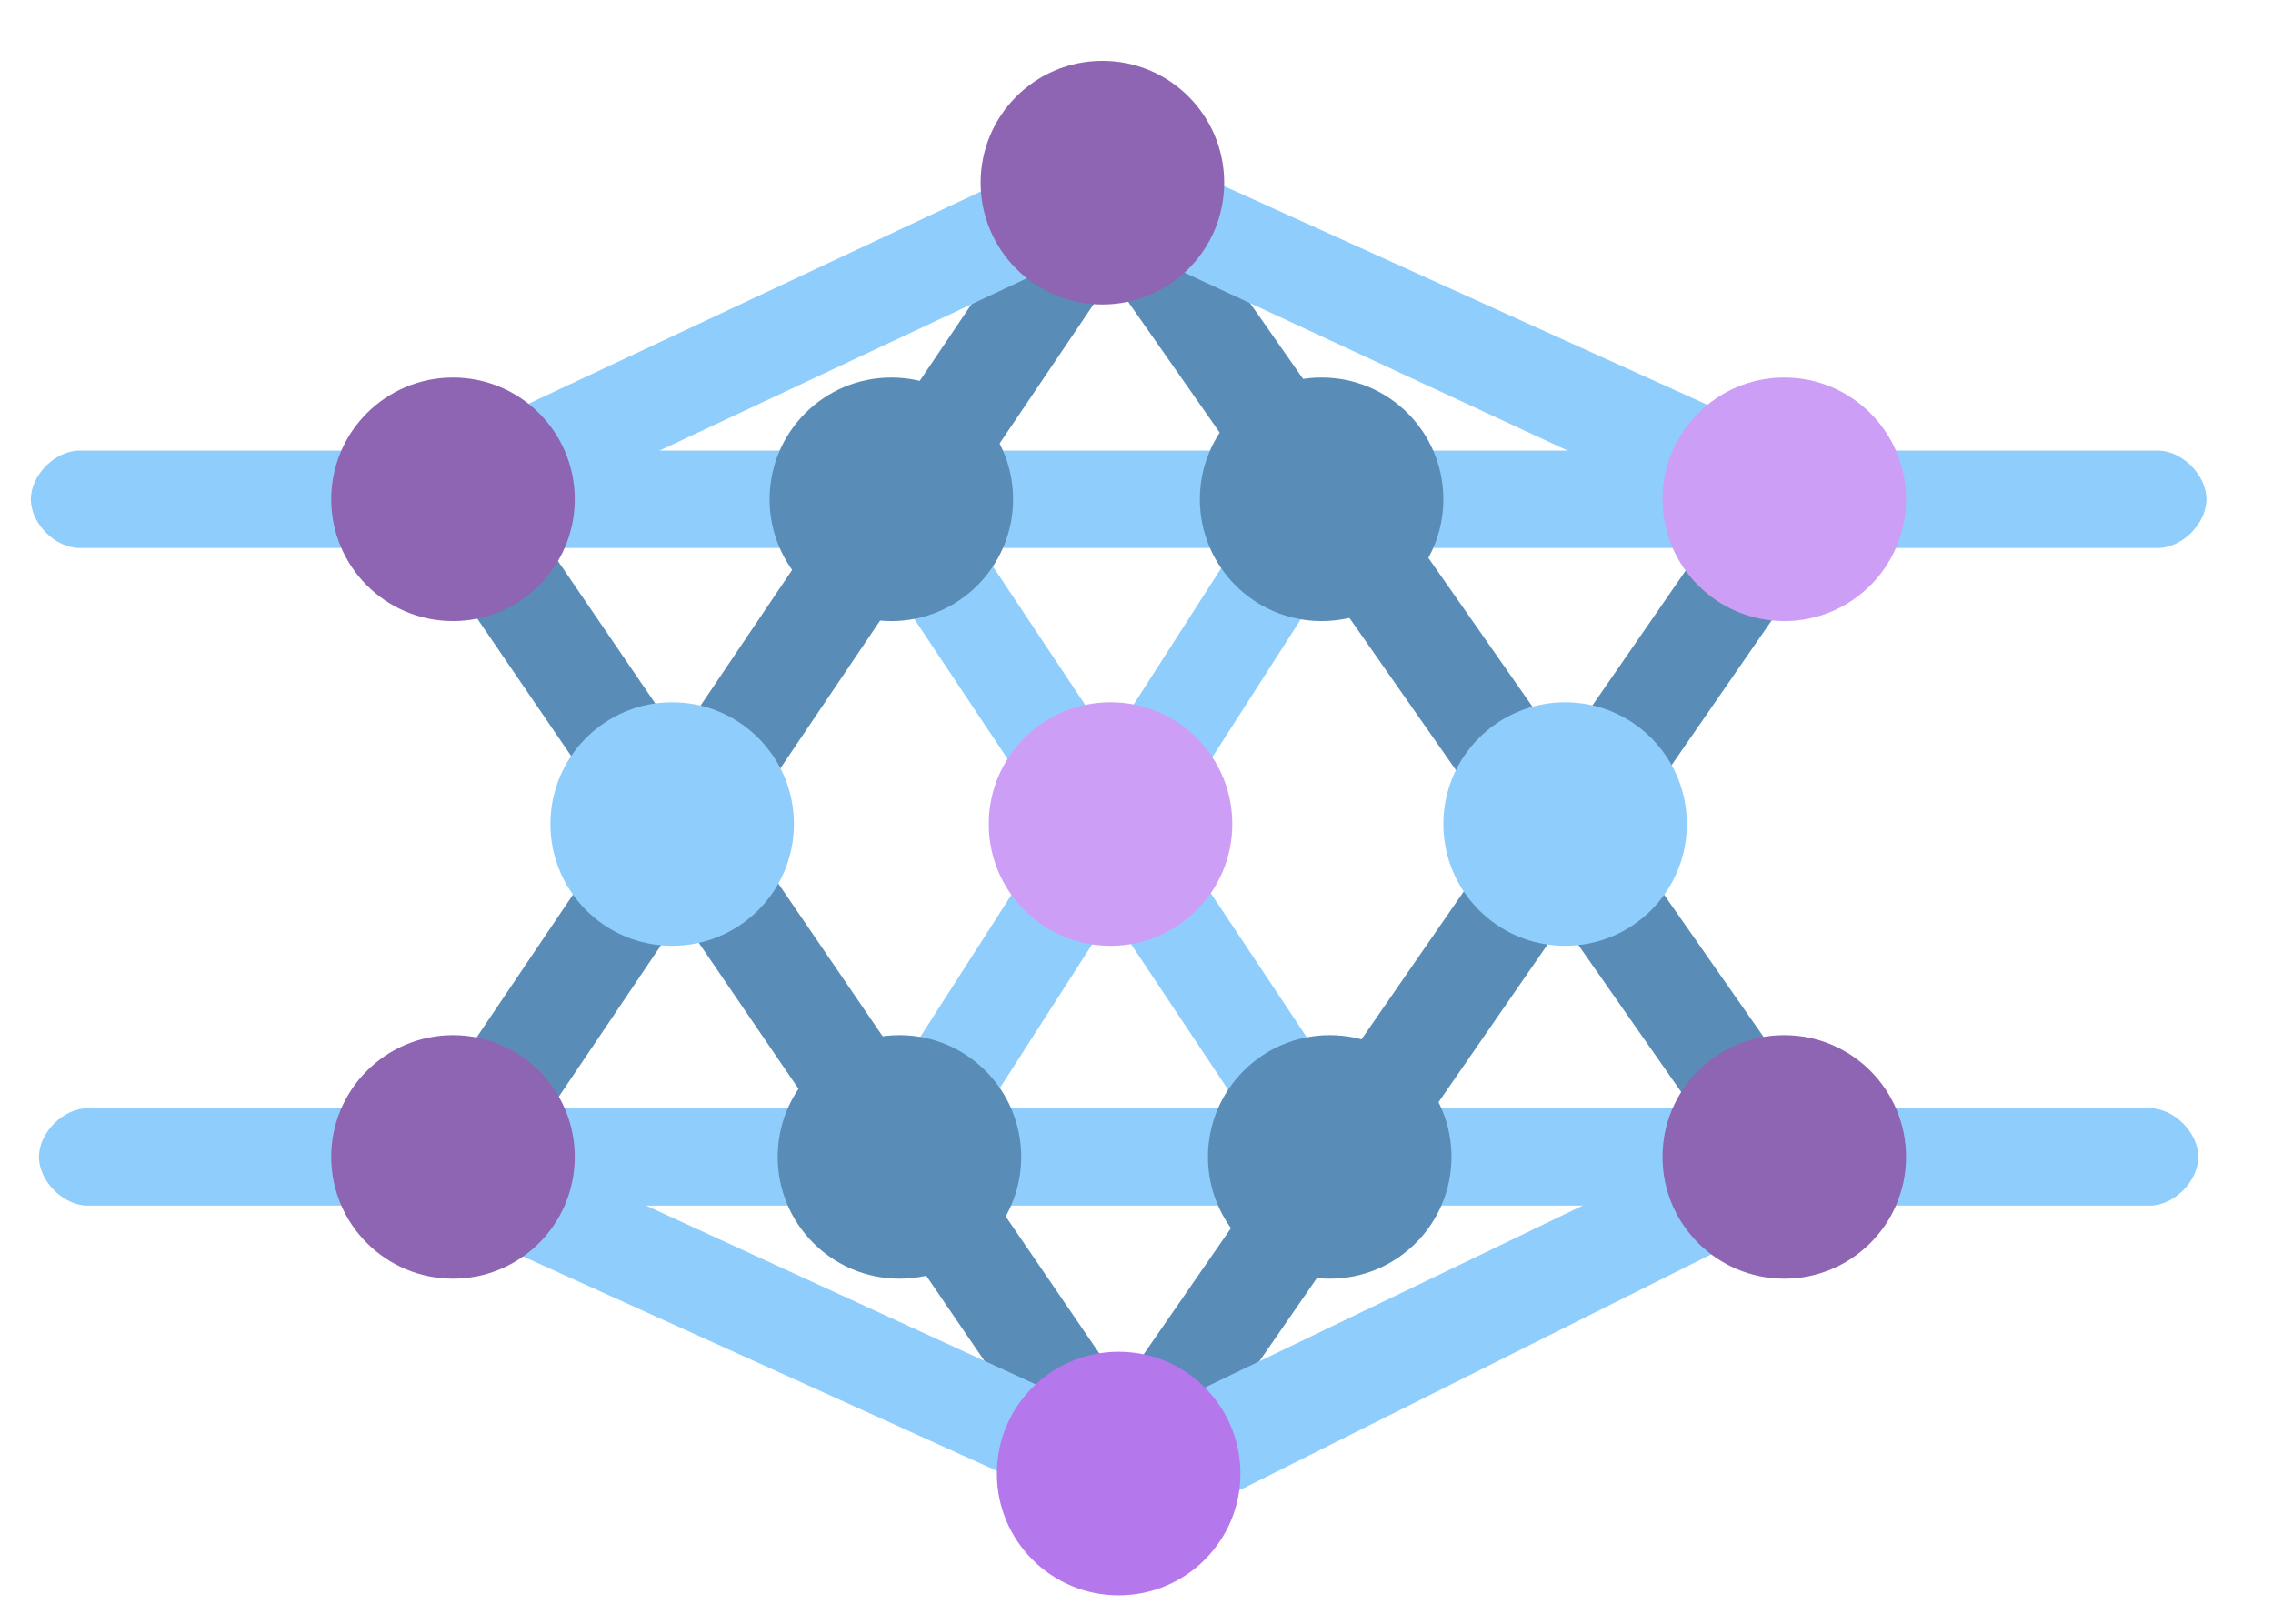 <?xml version="1.0" encoding="utf-8"?>
<!-- Generator: Adobe Illustrator 23.0.4, SVG Export Plug-In . SVG Version: 6.00 Build 0)  -->
<svg version="1.1" id="Layer_1" xmlns="http://www.w3.org/2000/svg" xmlns:xlink="http://www.w3.org/1999/xlink" x="0px" y="0px"
	 viewBox="0 0 28 20" style="enable-background:new 0 0 28 20;" xml:space="preserve">
<style type="text/css">
	.st0{fill:#8FCEFC;}
	.st1{fill:#598DB7;}
	.st2{fill:#8E65B3;}
	.st3{fill:#CC9EF5;}
	.st4{fill:#B477EC;}
</style>
<title>icon--machine-learning--big</title>
<desc>Created with Sketch.</desc>
<g id="New-Menu">
	<g id="Homepage-Copy-2" transform="translate(-1453, -155)">
		<g id="icon--machine-learning--big" transform="translate(1453.28, 155.75)">
			<path id="Path" class="st0" d="M16.1,14.1c-0.2,0-0.4-0.1-0.5-0.3l-5.4-8.1c-0.2-0.3-0.1-0.6,0.2-0.8c0.3-0.2,0.6-0.1,0.8,0.2
				l5.4,8.1c0.2,0.3,0.1,0.7-0.2,0.8C16.4,14.1,16.2,14.1,16.1,14.1L16.1,14.1z"/>
			<path class="st0" d="M10.8,14.1c-0.1,0-0.2,0-0.3-0.1c-0.3-0.2-0.4-0.6-0.2-0.8l5.2-8.1c0.2-0.3,0.6-0.3,0.8-0.2
				c0.3,0.2,0.4,0.5,0.2,0.8l-5.2,8.1C11.2,14,11,14.1,10.8,14.1z"/>
			<path class="st1" d="M13.5,18c-0.2,0-0.4-0.1-0.5-0.3l-8.2-12C4.6,5.6,4.6,5.3,4.7,5.1C4.8,4.9,5,4.8,5.2,4.8S5.7,4.9,5.8,5
				L14,17c0.1,0.2,0.1,0.4,0,0.6C13.9,17.9,13.7,18,13.5,18L13.5,18z"/>
			<path class="st1" d="M13.5,18c-0.1,0-0.2,0-0.3-0.1c-0.3-0.2-0.3-0.6-0.2-0.8l8.3-12c0.1-0.2,0.3-0.3,0.6-0.3
				c0.2,0,0.4,0.2,0.5,0.4s0.1,0.4-0.1,0.6l-8.3,12C13.8,17.9,13.7,18,13.5,18L13.5,18z"/>
			<path class="st1" d="M21.7,14.1c-0.2,0-0.4-0.1-0.5-0.3l-8.4-12C12.6,1.6,12.7,1.2,13,1s0.6-0.1,0.8,0.1l8.4,12
				c0.1,0.1,0.1,0.3,0.1,0.5S22.2,13.9,22,14C22,14.1,21.9,14.1,21.7,14.1z"/>
			<path class="st1" d="M5.3,14.1c-0.1,0-0.2,0-0.3-0.1c-0.3-0.2-0.4-0.6-0.2-0.8l8.1-12C13,1,13.2,0.9,13.5,0.9S13.9,1,14,1.2
				s0.1,0.4,0,0.6l-8.1,12C5.7,14,5.5,14.1,5.3,14.1z"/>
			<path class="st0" d="M26.2,14.1H0.8c-0.3,0-0.6-0.3-0.6-0.6s0.3-0.6,0.6-0.6h25.4c0.3,0,0.6,0.3,0.6,0.6S26.5,14.1,26.2,14.1
				L26.2,14.1z"/>
			<path class="st0" d="M26.3,6H0.7C0.4,6,0.1,5.7,0.1,5.4c0-0.3,0.3-0.6,0.6-0.6h25.6c0.3,0,0.6,0.3,0.6,0.6
				C26.9,5.7,26.6,6,26.3,6z"/>
			<path class="st0" d="M21.7,6c-0.1,0-0.2,0-0.3-0.1L13,2c-0.3-0.1-0.4-0.5-0.3-0.8C12.9,1,13.3,0.8,13.6,1L22,4.8
				c0.3,0.1,0.4,0.4,0.3,0.7C22.3,5.8,22,6,21.7,6L21.7,6z"/>
			<path class="st0" d="M5.3,6C5,6,4.7,5.8,4.7,5.5C4.6,5.2,4.8,5,5,4.8L13.1,1c0.3-0.1,0.7,0,0.8,0.3s0,0.7-0.3,0.8L5.5,5.9
				C5.5,6,5.4,6,5.3,6L5.3,6z"/>
			<path class="st0" d="M13.7,18.1c-0.1,0-0.2,0-0.3-0.1L5,14.2c-0.2-0.1-0.3-0.3-0.4-0.5c0-0.2,0.1-0.4,0.3-0.6
				c0.2-0.1,0.4-0.1,0.6,0L14,17c0.3,0.1,0.4,0.4,0.3,0.7C14.2,17.9,14,18.1,13.7,18.1L13.7,18.1z"/>
			<path class="st0" d="M13.7,18.1c-0.3,0-0.5-0.2-0.6-0.5s0.1-0.6,0.3-0.7l8.1-3.9c0.3-0.1,0.7,0,0.8,0.3s0,0.7-0.3,0.8l-8,4
				C13.9,18.1,13.8,18.1,13.7,18.1L13.7,18.1z"/>
			<circle id="Oval" class="st2" cx="5.3" cy="5.4" r="1.5"/>
			<circle class="st1" cx="10.7" cy="5.4" r="1.5"/>
			<circle class="st1" cx="16" cy="5.4" r="1.5"/>
			<circle class="st2" cx="13.3" cy="1.5" r="1.5"/>
			<circle class="st0" cx="8" cy="9.4" r="1.5"/>
			<circle class="st3" cx="13.4" cy="9.4" r="1.5"/>
			<circle class="st0" cx="19" cy="9.4" r="1.5"/>
			<circle class="st4" cx="13.5" cy="17.4" r="1.5"/>
			<circle class="st3" cx="21.7" cy="5.4" r="1.5"/>
			<circle class="st2" cx="5.3" cy="13.5" r="1.5"/>
			<circle class="st1" cx="10.8" cy="13.5" r="1.5"/>
			<circle class="st1" cx="16.1" cy="13.5" r="1.5"/>
			<circle class="st2" cx="21.7" cy="13.5" r="1.5"/>
		</g>
	</g>
</g>
</svg>
